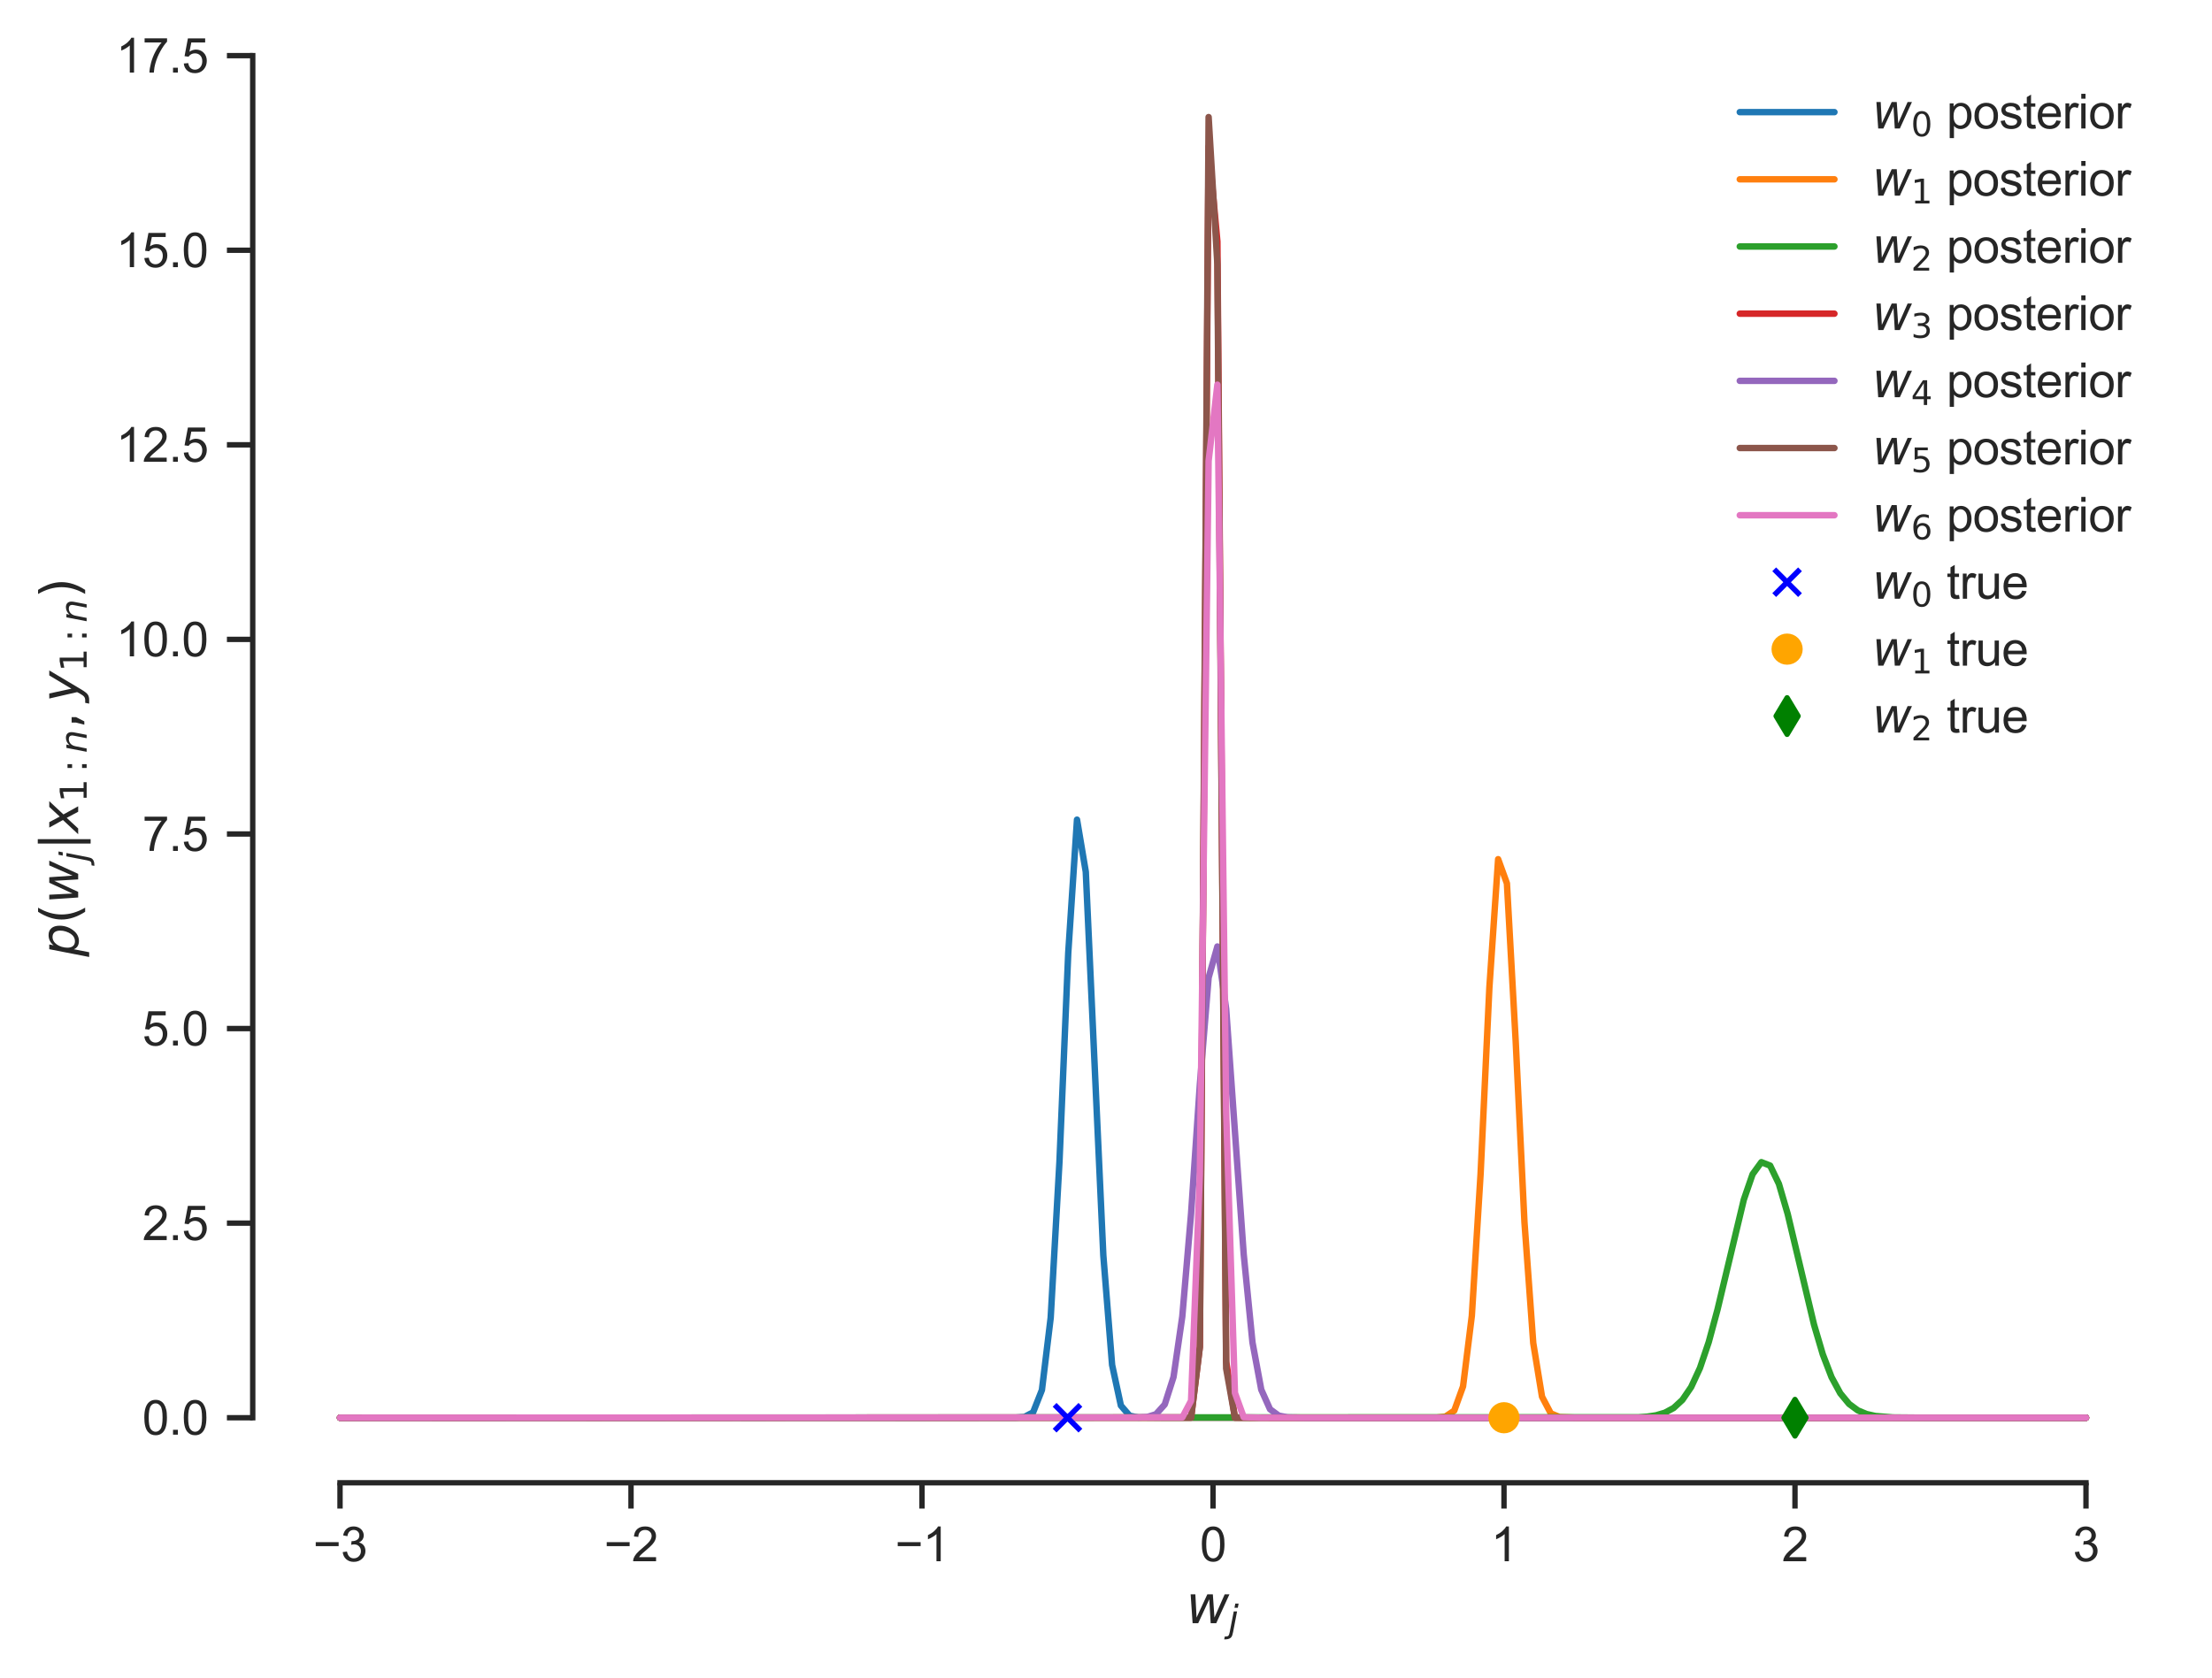<?xml version="1.0" encoding="utf-8" standalone="no"?>
<!DOCTYPE svg PUBLIC "-//W3C//DTD SVG 1.1//EN"
  "http://www.w3.org/Graphics/SVG/1.1/DTD/svg11.dtd">
<svg xmlns:xlink="http://www.w3.org/1999/xlink" width="411.314pt" height="312.118pt" viewBox="0 0 411.314 312.118" xmlns="http://www.w3.org/2000/svg" version="1.1">
 <defs>
  <style type="text/css">*{stroke-linejoin: round; stroke-linecap: butt}</style>
 </defs>
 <g id="figure_1">
  <g id="patch_1">
   <path d="M 0 312.118 
L 411.314 312.118 
L 411.314 0 
L 0 0 
z
" style="fill: #ffffff"/>
  </g>
  <g id="axes_1">
   <g id="patch_2">
    <path d="M 46.994 275.791 
L 404.114 275.791 
L 404.114 9.679 
L 46.994 9.679 
z
" style="fill: #ffffff"/>
   </g>
   <g id="matplotlib.axis_1">
    <g id="xtick_1">
     <g id="line2d_1">
      <defs>
       <path id="m0c9700e547" d="M 0 0 
L 0 4.8 
" style="stroke: #262626"/>
      </defs>
      <g>
       <use xlink:href="#m0c9700e547" x="63.226" y="275.791" style="fill: #262626; stroke: #262626"/>
      </g>
     </g>
     <g id="text_1">
      <!-- −3 -->
      <g style="fill: #262626" transform="translate(58.21 290.39) scale(0.088 -0.088)">
       <defs>
        <path id="ArialMT-2212" d="M 3381 1997 
L 356 1997 
L 356 2522 
L 3381 2522 
L 3381 1997 
z
" transform="scale(0.016)"/>
        <path id="ArialMT-33" d="M 269 1209 
L 831 1284 
Q 928 806 1161 595 
Q 1394 384 1728 384 
Q 2125 384 2398 659 
Q 2672 934 2672 1341 
Q 2672 1728 2419 1979 
Q 2166 2231 1775 2231 
Q 1616 2231 1378 2169 
L 1441 2663 
Q 1497 2656 1531 2656 
Q 1891 2656 2178 2843 
Q 2466 3031 2466 3422 
Q 2466 3731 2256 3934 
Q 2047 4138 1716 4138 
Q 1388 4138 1169 3931 
Q 950 3725 888 3313 
L 325 3413 
Q 428 3978 793 4289 
Q 1159 4600 1703 4600 
Q 2078 4600 2393 4439 
Q 2709 4278 2876 4000 
Q 3044 3722 3044 3409 
Q 3044 3113 2884 2869 
Q 2725 2625 2413 2481 
Q 2819 2388 3044 2092 
Q 3269 1797 3269 1353 
Q 3269 753 2831 336 
Q 2394 -81 1725 -81 
Q 1122 -81 723 278 
Q 325 638 269 1209 
z
" transform="scale(0.016)"/>
       </defs>
       <use xlink:href="#ArialMT-2212"/>
       <use xlink:href="#ArialMT-33" x="58.398"/>
      </g>
     </g>
    </g>
    <g id="xtick_2">
     <g id="line2d_2">
      <g>
       <use xlink:href="#m0c9700e547" x="117.335" y="275.791" style="fill: #262626; stroke: #262626"/>
      </g>
     </g>
     <g id="text_2">
      <!-- −2 -->
      <g style="fill: #262626" transform="translate(112.319 290.39) scale(0.088 -0.088)">
       <defs>
        <path id="ArialMT-32" d="M 3222 541 
L 3222 0 
L 194 0 
Q 188 203 259 391 
Q 375 700 629 1000 
Q 884 1300 1366 1694 
Q 2113 2306 2375 2664 
Q 2638 3022 2638 3341 
Q 2638 3675 2398 3904 
Q 2159 4134 1775 4134 
Q 1369 4134 1125 3890 
Q 881 3647 878 3216 
L 300 3275 
Q 359 3922 746 4261 
Q 1134 4600 1788 4600 
Q 2447 4600 2831 4234 
Q 3216 3869 3216 3328 
Q 3216 3053 3103 2787 
Q 2991 2522 2730 2228 
Q 2469 1934 1863 1422 
Q 1356 997 1212 845 
Q 1069 694 975 541 
L 3222 541 
z
" transform="scale(0.016)"/>
       </defs>
       <use xlink:href="#ArialMT-2212"/>
       <use xlink:href="#ArialMT-32" x="58.398"/>
      </g>
     </g>
    </g>
    <g id="xtick_3">
     <g id="line2d_3">
      <g>
       <use xlink:href="#m0c9700e547" x="171.445" y="275.791" style="fill: #262626; stroke: #262626"/>
      </g>
     </g>
     <g id="text_3">
      <!-- −1 -->
      <g style="fill: #262626" transform="translate(166.428 290.39) scale(0.088 -0.088)">
       <defs>
        <path id="ArialMT-31" d="M 2384 0 
L 1822 0 
L 1822 3584 
Q 1619 3391 1289 3197 
Q 959 3003 697 2906 
L 697 3450 
Q 1169 3672 1522 3987 
Q 1875 4303 2022 4600 
L 2384 4600 
L 2384 0 
z
" transform="scale(0.016)"/>
       </defs>
       <use xlink:href="#ArialMT-2212"/>
       <use xlink:href="#ArialMT-31" x="58.398"/>
      </g>
     </g>
    </g>
    <g id="xtick_4">
     <g id="line2d_4">
      <g>
       <use xlink:href="#m0c9700e547" x="225.554" y="275.791" style="fill: #262626; stroke: #262626"/>
      </g>
     </g>
     <g id="text_4">
      <!-- 0 -->
      <g style="fill: #262626" transform="translate(223.107 290.39) scale(0.088 -0.088)">
       <defs>
        <path id="ArialMT-30" d="M 266 2259 
Q 266 3072 433 3567 
Q 600 4063 929 4331 
Q 1259 4600 1759 4600 
Q 2128 4600 2406 4451 
Q 2684 4303 2865 4023 
Q 3047 3744 3150 3342 
Q 3253 2941 3253 2259 
Q 3253 1453 3087 958 
Q 2922 463 2592 192 
Q 2263 -78 1759 -78 
Q 1097 -78 719 397 
Q 266 969 266 2259 
z
M 844 2259 
Q 844 1131 1108 757 
Q 1372 384 1759 384 
Q 2147 384 2411 759 
Q 2675 1134 2675 2259 
Q 2675 3391 2411 3762 
Q 2147 4134 1753 4134 
Q 1366 4134 1134 3806 
Q 844 3388 844 2259 
z
" transform="scale(0.016)"/>
       </defs>
       <use xlink:href="#ArialMT-30"/>
      </g>
     </g>
    </g>
    <g id="xtick_5">
     <g id="line2d_5">
      <g>
       <use xlink:href="#m0c9700e547" x="279.663" y="275.791" style="fill: #262626; stroke: #262626"/>
      </g>
     </g>
     <g id="text_5">
      <!-- 1 -->
      <g style="fill: #262626" transform="translate(277.216 290.39) scale(0.088 -0.088)">
       <use xlink:href="#ArialMT-31"/>
      </g>
     </g>
    </g>
    <g id="xtick_6">
     <g id="line2d_6">
      <g>
       <use xlink:href="#m0c9700e547" x="333.772" y="275.791" style="fill: #262626; stroke: #262626"/>
      </g>
     </g>
     <g id="text_6">
      <!-- 2 -->
      <g style="fill: #262626" transform="translate(331.325 290.39) scale(0.088 -0.088)">
       <use xlink:href="#ArialMT-32"/>
      </g>
     </g>
    </g>
    <g id="xtick_7">
     <g id="line2d_7">
      <g>
       <use xlink:href="#m0c9700e547" x="387.881" y="275.791" style="fill: #262626; stroke: #262626"/>
      </g>
     </g>
     <g id="text_7">
      <!-- 3 -->
      <g style="fill: #262626" transform="translate(385.434 290.39) scale(0.088 -0.088)">
       <use xlink:href="#ArialMT-33"/>
      </g>
     </g>
    </g>
    <g id="text_8">
     <!-- $w_j$ -->
     <g style="fill: #262626" transform="translate(220.562 301.942) scale(0.096 -0.096)">
      <defs>
       <path id="DejaVuSans-Oblique-77" d="M 544 3500 
L 1113 3500 
L 1259 684 
L 2566 3500 
L 3231 3500 
L 3425 684 
L 4666 3500 
L 5241 3500 
L 3641 0 
L 2969 0 
L 2797 2900 
L 1459 0 
L 781 0 
L 544 3500 
z
" transform="scale(0.016)"/>
       <path id="DejaVuSans-Oblique-6a" d="M 928 3500 
L 1503 3500 
L 813 -63 
L 809 -78 
Q 694 -675 544 -897 
Q 403 -1106 132 -1218 
Q -138 -1331 -506 -1331 
L -722 -1331 
L -628 -844 
L -481 -844 
Q -144 -844 -1 -703 
Q 141 -563 238 -63 
L 928 3500 
z
M 1197 4863 
L 1772 4863 
L 1631 4134 
L 1056 4134 
L 1197 4863 
z
" transform="scale(0.016)"/>
      </defs>
      <use xlink:href="#DejaVuSans-Oblique-77" transform="translate(0 0.312)"/>
      <use xlink:href="#DejaVuSans-Oblique-6a" transform="translate(81.787 -16.094) scale(0.7)"/>
     </g>
    </g>
   </g>
   <g id="matplotlib.axis_2">
    <g id="ytick_1">
     <g id="line2d_8">
      <defs>
       <path id="m1ec2e5ed08" d="M 0 0 
L -4.8 0 
" style="stroke: #262626"/>
      </defs>
      <g>
       <use xlink:href="#m1ec2e5ed08" x="46.994" y="263.695" style="fill: #262626; stroke: #262626"/>
      </g>
     </g>
     <g id="text_9">
      <!-- 0.0 -->
      <g style="fill: #262626" transform="translate(26.462 266.844) scale(0.088 -0.088)">
       <defs>
        <path id="ArialMT-2e" d="M 581 0 
L 581 641 
L 1222 641 
L 1222 0 
L 581 0 
z
" transform="scale(0.016)"/>
       </defs>
       <use xlink:href="#ArialMT-30"/>
       <use xlink:href="#ArialMT-2e" x="55.615"/>
       <use xlink:href="#ArialMT-30" x="83.398"/>
      </g>
     </g>
    </g>
    <g id="ytick_2">
     <g id="line2d_9">
      <g>
       <use xlink:href="#m1ec2e5ed08" x="46.994" y="227.503" style="fill: #262626; stroke: #262626"/>
      </g>
     </g>
     <g id="text_10">
      <!-- 2.5 -->
      <g style="fill: #262626" transform="translate(26.462 230.652) scale(0.088 -0.088)">
       <defs>
        <path id="ArialMT-35" d="M 266 1200 
L 856 1250 
Q 922 819 1161 601 
Q 1400 384 1738 384 
Q 2144 384 2425 690 
Q 2706 997 2706 1503 
Q 2706 1984 2436 2262 
Q 2166 2541 1728 2541 
Q 1456 2541 1237 2417 
Q 1019 2294 894 2097 
L 366 2166 
L 809 4519 
L 3088 4519 
L 3088 3981 
L 1259 3981 
L 1013 2750 
Q 1425 3038 1878 3038 
Q 2478 3038 2890 2622 
Q 3303 2206 3303 1553 
Q 3303 931 2941 478 
Q 2500 -78 1738 -78 
Q 1113 -78 717 272 
Q 322 622 266 1200 
z
" transform="scale(0.016)"/>
       </defs>
       <use xlink:href="#ArialMT-32"/>
       <use xlink:href="#ArialMT-2e" x="55.615"/>
       <use xlink:href="#ArialMT-35" x="83.398"/>
      </g>
     </g>
    </g>
    <g id="ytick_3">
     <g id="line2d_10">
      <g>
       <use xlink:href="#m1ec2e5ed08" x="46.994" y="191.31" style="fill: #262626; stroke: #262626"/>
      </g>
     </g>
     <g id="text_11">
      <!-- 5.0 -->
      <g style="fill: #262626" transform="translate(26.462 194.46) scale(0.088 -0.088)">
       <use xlink:href="#ArialMT-35"/>
       <use xlink:href="#ArialMT-2e" x="55.615"/>
       <use xlink:href="#ArialMT-30" x="83.398"/>
      </g>
     </g>
    </g>
    <g id="ytick_4">
     <g id="line2d_11">
      <g>
       <use xlink:href="#m1ec2e5ed08" x="46.994" y="155.118" style="fill: #262626; stroke: #262626"/>
      </g>
     </g>
     <g id="text_12">
      <!-- 7.5 -->
      <g style="fill: #262626" transform="translate(26.462 158.268) scale(0.088 -0.088)">
       <defs>
        <path id="ArialMT-37" d="M 303 3981 
L 303 4522 
L 3269 4522 
L 3269 4084 
Q 2831 3619 2401 2847 
Q 1972 2075 1738 1259 
Q 1569 684 1522 0 
L 944 0 
Q 953 541 1156 1306 
Q 1359 2072 1739 2783 
Q 2119 3494 2547 3981 
L 303 3981 
z
" transform="scale(0.016)"/>
       </defs>
       <use xlink:href="#ArialMT-37"/>
       <use xlink:href="#ArialMT-2e" x="55.615"/>
       <use xlink:href="#ArialMT-35" x="83.398"/>
      </g>
     </g>
    </g>
    <g id="ytick_5">
     <g id="line2d_12">
      <g>
       <use xlink:href="#m1ec2e5ed08" x="46.994" y="118.926" style="fill: #262626; stroke: #262626"/>
      </g>
     </g>
     <g id="text_13">
      <!-- 10.0 -->
      <g style="fill: #262626" transform="translate(21.568 122.075) scale(0.088 -0.088)">
       <use xlink:href="#ArialMT-31"/>
       <use xlink:href="#ArialMT-30" x="55.615"/>
       <use xlink:href="#ArialMT-2e" x="111.23"/>
       <use xlink:href="#ArialMT-30" x="139.014"/>
      </g>
     </g>
    </g>
    <g id="ytick_6">
     <g id="line2d_13">
      <g>
       <use xlink:href="#m1ec2e5ed08" x="46.994" y="82.734" style="fill: #262626; stroke: #262626"/>
      </g>
     </g>
     <g id="text_14">
      <!-- 12.5 -->
      <g style="fill: #262626" transform="translate(21.568 85.883) scale(0.088 -0.088)">
       <use xlink:href="#ArialMT-31"/>
       <use xlink:href="#ArialMT-32" x="55.615"/>
       <use xlink:href="#ArialMT-2e" x="111.23"/>
       <use xlink:href="#ArialMT-35" x="139.014"/>
      </g>
     </g>
    </g>
    <g id="ytick_7">
     <g id="line2d_14">
      <g>
       <use xlink:href="#m1ec2e5ed08" x="46.994" y="46.542" style="fill: #262626; stroke: #262626"/>
      </g>
     </g>
     <g id="text_15">
      <!-- 15.0 -->
      <g style="fill: #262626" transform="translate(21.568 49.691) scale(0.088 -0.088)">
       <use xlink:href="#ArialMT-31"/>
       <use xlink:href="#ArialMT-35" x="55.615"/>
       <use xlink:href="#ArialMT-2e" x="111.23"/>
       <use xlink:href="#ArialMT-30" x="139.014"/>
      </g>
     </g>
    </g>
    <g id="ytick_8">
     <g id="line2d_15">
      <g>
       <use xlink:href="#m1ec2e5ed08" x="46.994" y="10.349" style="fill: #262626; stroke: #262626"/>
      </g>
     </g>
     <g id="text_16">
      <!-- 17.5 -->
      <g style="fill: #262626" transform="translate(21.568 13.499) scale(0.088 -0.088)">
       <use xlink:href="#ArialMT-31"/>
       <use xlink:href="#ArialMT-37" x="55.615"/>
       <use xlink:href="#ArialMT-2e" x="111.23"/>
       <use xlink:href="#ArialMT-35" x="139.014"/>
      </g>
     </g>
    </g>
    <g id="text_17">
     <!-- $p(w_j|x_{{1:n}}, y_{{1:n}})$ -->
     <g style="fill: #262626" transform="translate(14.592 177.967) rotate(-90) scale(0.096 -0.096)">
      <defs>
       <path id="DejaVuSans-Oblique-70" d="M 3175 2156 
Q 3175 2616 2975 2859 
Q 2775 3103 2400 3103 
Q 2144 3103 1911 2972 
Q 1678 2841 1497 2591 
Q 1319 2344 1212 1994 
Q 1106 1644 1106 1300 
Q 1106 863 1306 627 
Q 1506 391 1875 391 
Q 2147 391 2380 519 
Q 2613 647 2778 891 
Q 2956 1147 3065 1494 
Q 3175 1841 3175 2156 
z
M 1394 2969 
Q 1625 3272 1939 3428 
Q 2253 3584 2638 3584 
Q 3175 3584 3472 3232 
Q 3769 2881 3769 2247 
Q 3769 1728 3584 1258 
Q 3400 788 3053 416 
Q 2822 169 2531 39 
Q 2241 -91 1919 -91 
Q 1547 -91 1294 64 
Q 1041 219 916 525 
L 556 -1331 
L -19 -1331 
L 922 3500 
L 1497 3500 
L 1394 2969 
z
" transform="scale(0.016)"/>
       <path id="DejaVuSans-28" d="M 1984 4856 
Q 1566 4138 1362 3434 
Q 1159 2731 1159 2009 
Q 1159 1288 1364 580 
Q 1569 -128 1984 -844 
L 1484 -844 
Q 1016 -109 783 600 
Q 550 1309 550 2009 
Q 550 2706 781 3412 
Q 1013 4119 1484 4856 
L 1984 4856 
z
" transform="scale(0.016)"/>
       <path id="DejaVuSans-7c" d="M 1344 4891 
L 1344 -1509 
L 813 -1509 
L 813 4891 
L 1344 4891 
z
" transform="scale(0.016)"/>
       <path id="DejaVuSans-Oblique-78" d="M 3841 3500 
L 2234 1784 
L 3219 0 
L 2559 0 
L 1819 1388 
L 531 0 
L -166 0 
L 1556 1844 
L 641 3500 
L 1300 3500 
L 1972 2234 
L 3144 3500 
L 3841 3500 
z
" transform="scale(0.016)"/>
       <path id="DejaVuSans-31" d="M 794 531 
L 1825 531 
L 1825 4091 
L 703 3866 
L 703 4441 
L 1819 4666 
L 2450 4666 
L 2450 531 
L 3481 531 
L 3481 0 
L 794 0 
L 794 531 
z
" transform="scale(0.016)"/>
       <path id="DejaVuSans-3a" d="M 750 794 
L 1409 794 
L 1409 0 
L 750 0 
L 750 794 
z
M 750 3309 
L 1409 3309 
L 1409 2516 
L 750 2516 
L 750 3309 
z
" transform="scale(0.016)"/>
       <path id="DejaVuSans-Oblique-6e" d="M 3566 2113 
L 3156 0 
L 2578 0 
L 2988 2091 
Q 3016 2238 3031 2350 
Q 3047 2463 3047 2528 
Q 3047 2791 2881 2937 
Q 2716 3084 2419 3084 
Q 1956 3084 1622 2776 
Q 1288 2469 1184 1941 
L 800 0 
L 225 0 
L 903 3500 
L 1478 3500 
L 1363 2950 
Q 1603 3253 1940 3418 
Q 2278 3584 2650 3584 
Q 3113 3584 3367 3334 
Q 3622 3084 3622 2631 
Q 3622 2519 3608 2391 
Q 3594 2263 3566 2113 
z
" transform="scale(0.016)"/>
       <path id="DejaVuSans-2c" d="M 750 794 
L 1409 794 
L 1409 256 
L 897 -744 
L 494 -744 
L 750 256 
L 750 794 
z
" transform="scale(0.016)"/>
       <path id="DejaVuSans-Oblique-79" d="M 1588 -325 
Q 1188 -997 936 -1164 
Q 684 -1331 294 -1331 
L -159 -1331 
L -63 -850 
L 269 -850 
Q 509 -850 678 -719 
Q 847 -588 1056 -206 
L 1234 128 
L 459 3500 
L 1069 3500 
L 1650 819 
L 3256 3500 
L 3859 3500 
L 1588 -325 
z
" transform="scale(0.016)"/>
       <path id="DejaVuSans-29" d="M 513 4856 
L 1013 4856 
Q 1481 4119 1714 3412 
Q 1947 2706 1947 2009 
Q 1947 1309 1714 600 
Q 1481 -109 1013 -844 
L 513 -844 
Q 928 -128 1133 580 
Q 1338 1288 1338 2009 
Q 1338 2731 1133 3434 
Q 928 4138 513 4856 
z
" transform="scale(0.016)"/>
      </defs>
      <use xlink:href="#DejaVuSans-Oblique-70" transform="translate(0 0.578)"/>
      <use xlink:href="#DejaVuSans-28" transform="translate(63.477 0.578)"/>
      <use xlink:href="#DejaVuSans-Oblique-77" transform="translate(102.49 0.578)"/>
      <use xlink:href="#DejaVuSans-Oblique-6a" transform="translate(184.277 -15.828) scale(0.7)"/>
      <use xlink:href="#DejaVuSans-7c" transform="translate(206.46 0.578)"/>
      <use xlink:href="#DejaVuSans-Oblique-78" transform="translate(240.151 0.578)"/>
      <use xlink:href="#DejaVuSans-31" transform="translate(299.331 -15.828) scale(0.7)"/>
      <use xlink:href="#DejaVuSans-3a" transform="translate(357.505 -15.828) scale(0.7)"/>
      <use xlink:href="#DejaVuSans-Oblique-6e" transform="translate(394.727 -15.828) scale(0.7)"/>
      <use xlink:href="#DejaVuSans-2c" transform="translate(441.826 0.578)"/>
      <use xlink:href="#DejaVuSans-Oblique-79" transform="translate(493.096 0.578)"/>
      <use xlink:href="#DejaVuSans-31" transform="translate(552.275 -15.828) scale(0.7)"/>
      <use xlink:href="#DejaVuSans-3a" transform="translate(610.449 -15.828) scale(0.7)"/>
      <use xlink:href="#DejaVuSans-Oblique-6e" transform="translate(647.671 -15.828) scale(0.7)"/>
      <use xlink:href="#DejaVuSans-29" transform="translate(694.771 0.578)"/>
     </g>
    </g>
   </g>
   <g id="line2d_16">
    <path d="M 63.226 263.695 
L 188.846 263.681 
L 190.478 263.554 
L 192.109 262.682 
L 193.741 258.54 
L 195.372 245.089 
L 197.004 216.077 
L 198.635 177.268 
L 200.266 152.454 
L 201.898 162.158 
L 205.161 233.526 
L 206.792 253.874 
L 208.424 261.428 
L 210.055 263.324 
L 211.686 263.652 
L 216.581 263.695 
L 387.881 263.695 
L 387.881 263.695 
" clip-path="url(#pec940c3909)" style="fill: none; stroke: #1f77b4; stroke-width: 1.2; stroke-linecap: round"/>
   </g>
   <g id="line2d_17">
    <path d="M 63.226 263.695 
L 267.155 263.668 
L 268.787 263.474 
L 270.418 262.372 
L 272.049 257.861 
L 273.681 244.738 
L 275.312 218.323 
L 276.944 183.701 
L 278.575 159.808 
L 280.207 164.312 
L 281.838 193.662 
L 283.469 227.343 
L 285.101 249.795 
L 286.732 259.78 
L 288.364 262.883 
L 289.995 263.571 
L 293.258 263.694 
L 387.881 263.695 
L 387.881 263.695 
" clip-path="url(#pec940c3909)" style="fill: none; stroke: #ff7f0e; stroke-width: 1.2; stroke-linecap: round"/>
   </g>
   <g id="line2d_18">
    <path d="M 63.226 263.695 
L 304.678 263.608 
L 306.309 263.492 
L 307.941 263.247 
L 309.572 262.766 
L 311.204 261.885 
L 312.835 260.38 
L 314.467 257.988 
L 316.098 254.457 
L 317.729 249.641 
L 319.361 243.595 
L 324.255 223.135 
L 325.887 218.407 
L 327.518 216.162 
L 329.149 216.799 
L 330.781 220.204 
L 332.412 225.782 
L 337.307 246.368 
L 338.938 251.902 
L 340.569 256.15 
L 342.201 259.158 
L 343.832 261.13 
L 345.464 262.332 
L 347.095 263.014 
L 348.727 263.375 
L 351.989 263.636 
L 358.515 263.694 
L 387.881 263.695 
L 387.881 263.695 
" clip-path="url(#pec940c3909)" style="fill: none; stroke: #2ca02c; stroke-width: 1.2; stroke-linecap: round"/>
   </g>
   <g id="line2d_19">
    <path d="M 63.226 263.695 
L 221.475 263.657 
L 223.106 250.478 
L 224.738 27.264 
L 226.369 44.934 
L 228.001 253.225 
L 229.632 263.669 
L 237.789 263.695 
L 387.881 263.695 
L 387.881 263.695 
" clip-path="url(#pec940c3909)" style="fill: none; stroke: #d62728; stroke-width: 1.2; stroke-linecap: round"/>
   </g>
   <g id="line2d_20">
    <path d="M 63.226 263.695 
L 211.686 263.671 
L 213.318 263.556 
L 214.949 263.045 
L 216.581 261.23 
L 218.212 256.126 
L 219.844 244.865 
L 221.475 225.754 
L 223.106 201.772 
L 224.738 181.835 
L 226.369 176.044 
L 228.001 187.676 
L 231.264 233.31 
L 232.895 249.691 
L 234.526 258.467 
L 236.158 262.114 
L 237.789 263.308 
L 239.421 263.618 
L 242.684 263.693 
L 369.935 263.695 
L 387.881 263.695 
L 387.881 263.695 
" clip-path="url(#pec940c3909)" style="fill: none; stroke: #9467bd; stroke-width: 1.2; stroke-linecap: round"/>
   </g>
   <g id="line2d_21">
    <path d="M 63.226 263.695 
L 221.475 263.661 
L 223.106 250.573 
L 224.738 21.775 
L 226.369 49.181 
L 228.001 254.546 
L 229.632 263.676 
L 239.421 263.695 
L 387.881 263.695 
L 387.881 263.695 
" clip-path="url(#pec940c3909)" style="fill: none; stroke: #8c564b; stroke-width: 1.2; stroke-linecap: round"/>
   </g>
   <g id="line2d_22">
    <path d="M 63.226 263.695 
L 219.844 263.635 
L 221.475 260.545 
L 223.106 218.486 
L 224.738 85.729 
L 226.369 71.551 
L 228.001 206.798 
L 229.632 259.074 
L 231.264 263.592 
L 234.526 263.695 
L 387.881 263.695 
L 387.881 263.695 
" clip-path="url(#pec940c3909)" style="fill: none; stroke: #e377c2; stroke-width: 1.2; stroke-linecap: round"/>
   </g>
   <g id="line2d_23">
    <defs>
     <path id="m4756e2f642" d="M -2.4 2.4 
L 2.4 -2.4 
M -2.4 -2.4 
L 2.4 2.4 
" style="stroke: #0000ff"/>
    </defs>
    <g clip-path="url(#pec940c3909)">
     <use xlink:href="#m4756e2f642" x="198.499" y="263.695" style="fill: #0000ff; stroke: #0000ff"/>
    </g>
   </g>
   <g id="line2d_24">
    <defs>
     <path id="m5d2fe3dd06" d="M 0 2.4 
C 0.636 2.4 1.247 2.147 1.697 1.697 
C 2.147 1.247 2.4 0.636 2.4 0 
C 2.4 -0.636 2.147 -1.247 1.697 -1.697 
C 1.247 -2.147 0.636 -2.4 0 -2.4 
C -0.636 -2.4 -1.247 -2.147 -1.697 -1.697 
C -2.147 -1.247 -2.4 -0.636 -2.4 0 
C -2.4 0.636 -2.147 1.247 -1.697 1.697 
C -1.247 2.147 -0.636 2.4 0 2.4 
z
" style="stroke: #ffa500"/>
    </defs>
    <g clip-path="url(#pec940c3909)">
     <use xlink:href="#m5d2fe3dd06" x="279.663" y="263.695" style="fill: #ffa500; stroke: #ffa500"/>
    </g>
   </g>
   <g id="line2d_25">
    <defs>
     <path id="m716a3b3f02" d="M -0 3.394 
L 2.036 0 
L 0 -3.394 
L -2.036 -0 
z
" style="stroke: #008000; stroke-linejoin: miter"/>
    </defs>
    <g clip-path="url(#pec940c3909)">
     <use xlink:href="#m716a3b3f02" x="333.772" y="263.695" style="fill: #008000; stroke: #008000; stroke-linejoin: miter"/>
    </g>
   </g>
   <g id="patch_3">
    <path d="M 46.994 263.695 
L 46.994 10.349 
" style="fill: none; stroke: #262626; stroke-linejoin: miter; stroke-linecap: square"/>
   </g>
   <g id="patch_4">
    <path d="M 63.226 275.791 
L 387.881 275.791 
" style="fill: none; stroke: #262626; stroke-linejoin: miter; stroke-linecap: square"/>
   </g>
   <g id="legend_1">
    <g id="line2d_26">
     <path d="M 323.506 20.855 
L 332.306 20.855 
L 341.106 20.855 
" style="fill: none; stroke: #1f77b4; stroke-width: 1.2; stroke-linecap: round"/>
    </g>
    <g id="text_18">
     <!-- $w_{0}$ posterior -->
     <g style="fill: #262626" transform="translate(348.146 23.935) scale(0.088 -0.088)">
      <defs>
       <path id="DejaVuSans-30" d="M 2034 4250 
Q 1547 4250 1301 3770 
Q 1056 3291 1056 2328 
Q 1056 1369 1301 889 
Q 1547 409 2034 409 
Q 2525 409 2770 889 
Q 3016 1369 3016 2328 
Q 3016 3291 2770 3770 
Q 2525 4250 2034 4250 
z
M 2034 4750 
Q 2819 4750 3233 4129 
Q 3647 3509 3647 2328 
Q 3647 1150 3233 529 
Q 2819 -91 2034 -91 
Q 1250 -91 836 529 
Q 422 1150 422 2328 
Q 422 3509 836 4129 
Q 1250 4750 2034 4750 
z
" transform="scale(0.016)"/>
       <path id="ArialMT-20" transform="scale(0.016)"/>
       <path id="ArialMT-70" d="M 422 -1272 
L 422 3319 
L 934 3319 
L 934 2888 
Q 1116 3141 1344 3267 
Q 1572 3394 1897 3394 
Q 2322 3394 2647 3175 
Q 2972 2956 3137 2557 
Q 3303 2159 3303 1684 
Q 3303 1175 3120 767 
Q 2938 359 2589 142 
Q 2241 -75 1856 -75 
Q 1575 -75 1351 44 
Q 1128 163 984 344 
L 984 -1272 
L 422 -1272 
z
M 931 1641 
Q 931 1000 1190 694 
Q 1450 388 1819 388 
Q 2194 388 2461 705 
Q 2728 1022 2728 1688 
Q 2728 2322 2467 2637 
Q 2206 2953 1844 2953 
Q 1484 2953 1207 2617 
Q 931 2281 931 1641 
z
" transform="scale(0.016)"/>
       <path id="ArialMT-6f" d="M 213 1659 
Q 213 2581 725 3025 
Q 1153 3394 1769 3394 
Q 2453 3394 2887 2945 
Q 3322 2497 3322 1706 
Q 3322 1066 3130 698 
Q 2938 331 2570 128 
Q 2203 -75 1769 -75 
Q 1072 -75 642 372 
Q 213 819 213 1659 
z
M 791 1659 
Q 791 1022 1069 705 
Q 1347 388 1769 388 
Q 2188 388 2466 706 
Q 2744 1025 2744 1678 
Q 2744 2294 2464 2611 
Q 2184 2928 1769 2928 
Q 1347 2928 1069 2612 
Q 791 2297 791 1659 
z
" transform="scale(0.016)"/>
       <path id="ArialMT-73" d="M 197 991 
L 753 1078 
Q 800 744 1014 566 
Q 1228 388 1613 388 
Q 2000 388 2187 545 
Q 2375 703 2375 916 
Q 2375 1106 2209 1216 
Q 2094 1291 1634 1406 
Q 1016 1563 777 1677 
Q 538 1791 414 1992 
Q 291 2194 291 2438 
Q 291 2659 392 2848 
Q 494 3038 669 3163 
Q 800 3259 1026 3326 
Q 1253 3394 1513 3394 
Q 1903 3394 2198 3281 
Q 2494 3169 2634 2976 
Q 2775 2784 2828 2463 
L 2278 2388 
Q 2241 2644 2061 2787 
Q 1881 2931 1553 2931 
Q 1166 2931 1000 2803 
Q 834 2675 834 2503 
Q 834 2394 903 2306 
Q 972 2216 1119 2156 
Q 1203 2125 1616 2013 
Q 2213 1853 2448 1751 
Q 2684 1650 2818 1456 
Q 2953 1263 2953 975 
Q 2953 694 2789 445 
Q 2625 197 2315 61 
Q 2006 -75 1616 -75 
Q 969 -75 630 194 
Q 291 463 197 991 
z
" transform="scale(0.016)"/>
       <path id="ArialMT-74" d="M 1650 503 
L 1731 6 
Q 1494 -44 1306 -44 
Q 1000 -44 831 53 
Q 663 150 594 308 
Q 525 466 525 972 
L 525 2881 
L 113 2881 
L 113 3319 
L 525 3319 
L 525 4141 
L 1084 4478 
L 1084 3319 
L 1650 3319 
L 1650 2881 
L 1084 2881 
L 1084 941 
Q 1084 700 1114 631 
Q 1144 563 1211 522 
Q 1278 481 1403 481 
Q 1497 481 1650 503 
z
" transform="scale(0.016)"/>
       <path id="ArialMT-65" d="M 2694 1069 
L 3275 997 
Q 3138 488 2766 206 
Q 2394 -75 1816 -75 
Q 1088 -75 661 373 
Q 234 822 234 1631 
Q 234 2469 665 2931 
Q 1097 3394 1784 3394 
Q 2450 3394 2872 2941 
Q 3294 2488 3294 1666 
Q 3294 1616 3291 1516 
L 816 1516 
Q 847 969 1125 678 
Q 1403 388 1819 388 
Q 2128 388 2347 550 
Q 2566 713 2694 1069 
z
M 847 1978 
L 2700 1978 
Q 2663 2397 2488 2606 
Q 2219 2931 1791 2931 
Q 1403 2931 1139 2672 
Q 875 2413 847 1978 
z
" transform="scale(0.016)"/>
       <path id="ArialMT-72" d="M 416 0 
L 416 3319 
L 922 3319 
L 922 2816 
Q 1116 3169 1280 3281 
Q 1444 3394 1641 3394 
Q 1925 3394 2219 3213 
L 2025 2691 
Q 1819 2813 1613 2813 
Q 1428 2813 1281 2702 
Q 1134 2591 1072 2394 
Q 978 2094 978 1738 
L 978 0 
L 416 0 
z
" transform="scale(0.016)"/>
       <path id="ArialMT-69" d="M 425 3934 
L 425 4581 
L 988 4581 
L 988 3934 
L 425 3934 
z
M 425 0 
L 425 3319 
L 988 3319 
L 988 0 
L 425 0 
z
" transform="scale(0.016)"/>
      </defs>
      <use xlink:href="#DejaVuSans-Oblique-77" transform="translate(0 0.422)"/>
      <use xlink:href="#DejaVuSans-30" transform="translate(81.787 -15.984) scale(0.7)"/>
      <use xlink:href="#ArialMT-20" transform="translate(129.058 0.422)"/>
      <use xlink:href="#ArialMT-70" transform="translate(156.841 0.422)"/>
      <use xlink:href="#ArialMT-6f" transform="translate(212.456 0.422)"/>
      <use xlink:href="#ArialMT-73" transform="translate(268.071 0.422)"/>
      <use xlink:href="#ArialMT-74" transform="translate(318.071 0.422)"/>
      <use xlink:href="#ArialMT-65" transform="translate(345.854 0.422)"/>
      <use xlink:href="#ArialMT-72" transform="translate(401.47 0.422)"/>
      <use xlink:href="#ArialMT-69" transform="translate(434.771 0.422)"/>
      <use xlink:href="#ArialMT-6f" transform="translate(456.987 0.422)"/>
      <use xlink:href="#ArialMT-72" transform="translate(512.603 0.422)"/>
     </g>
    </g>
    <g id="line2d_27">
     <path d="M 323.506 33.351 
L 332.306 33.351 
L 341.106 33.351 
" style="fill: none; stroke: #ff7f0e; stroke-width: 1.2; stroke-linecap: round"/>
    </g>
    <g id="text_19">
     <!-- $w_{1}$ posterior -->
     <g style="fill: #262626" transform="translate(348.146 36.431) scale(0.088 -0.088)">
      <use xlink:href="#DejaVuSans-Oblique-77" transform="translate(0 0.422)"/>
      <use xlink:href="#DejaVuSans-31" transform="translate(81.787 -15.984) scale(0.7)"/>
      <use xlink:href="#ArialMT-20" transform="translate(129.058 0.422)"/>
      <use xlink:href="#ArialMT-70" transform="translate(156.841 0.422)"/>
      <use xlink:href="#ArialMT-6f" transform="translate(212.456 0.422)"/>
      <use xlink:href="#ArialMT-73" transform="translate(268.071 0.422)"/>
      <use xlink:href="#ArialMT-74" transform="translate(318.071 0.422)"/>
      <use xlink:href="#ArialMT-65" transform="translate(345.854 0.422)"/>
      <use xlink:href="#ArialMT-72" transform="translate(401.47 0.422)"/>
      <use xlink:href="#ArialMT-69" transform="translate(434.771 0.422)"/>
      <use xlink:href="#ArialMT-6f" transform="translate(456.987 0.422)"/>
      <use xlink:href="#ArialMT-72" transform="translate(512.603 0.422)"/>
     </g>
    </g>
    <g id="line2d_28">
     <path d="M 323.506 45.847 
L 332.306 45.847 
L 341.106 45.847 
" style="fill: none; stroke: #2ca02c; stroke-width: 1.2; stroke-linecap: round"/>
    </g>
    <g id="text_20">
     <!-- $w_{2}$ posterior -->
     <g style="fill: #262626" transform="translate(348.146 48.927) scale(0.088 -0.088)">
      <defs>
       <path id="DejaVuSans-32" d="M 1228 531 
L 3431 531 
L 3431 0 
L 469 0 
L 469 531 
Q 828 903 1448 1529 
Q 2069 2156 2228 2338 
Q 2531 2678 2651 2914 
Q 2772 3150 2772 3378 
Q 2772 3750 2511 3984 
Q 2250 4219 1831 4219 
Q 1534 4219 1204 4116 
Q 875 4013 500 3803 
L 500 4441 
Q 881 4594 1212 4672 
Q 1544 4750 1819 4750 
Q 2544 4750 2975 4387 
Q 3406 4025 3406 3419 
Q 3406 3131 3298 2873 
Q 3191 2616 2906 2266 
Q 2828 2175 2409 1742 
Q 1991 1309 1228 531 
z
" transform="scale(0.016)"/>
      </defs>
      <use xlink:href="#DejaVuSans-Oblique-77" transform="translate(0 0.422)"/>
      <use xlink:href="#DejaVuSans-32" transform="translate(81.787 -15.984) scale(0.7)"/>
      <use xlink:href="#ArialMT-20" transform="translate(129.058 0.422)"/>
      <use xlink:href="#ArialMT-70" transform="translate(156.841 0.422)"/>
      <use xlink:href="#ArialMT-6f" transform="translate(212.456 0.422)"/>
      <use xlink:href="#ArialMT-73" transform="translate(268.071 0.422)"/>
      <use xlink:href="#ArialMT-74" transform="translate(318.071 0.422)"/>
      <use xlink:href="#ArialMT-65" transform="translate(345.854 0.422)"/>
      <use xlink:href="#ArialMT-72" transform="translate(401.47 0.422)"/>
      <use xlink:href="#ArialMT-69" transform="translate(434.771 0.422)"/>
      <use xlink:href="#ArialMT-6f" transform="translate(456.987 0.422)"/>
      <use xlink:href="#ArialMT-72" transform="translate(512.603 0.422)"/>
     </g>
    </g>
    <g id="line2d_29">
     <path d="M 323.506 58.343 
L 332.306 58.343 
L 341.106 58.343 
" style="fill: none; stroke: #d62728; stroke-width: 1.2; stroke-linecap: round"/>
    </g>
    <g id="text_21">
     <!-- $w_{3}$ posterior -->
     <g style="fill: #262626" transform="translate(348.146 61.423) scale(0.088 -0.088)">
      <defs>
       <path id="DejaVuSans-33" d="M 2597 2516 
Q 3050 2419 3304 2112 
Q 3559 1806 3559 1356 
Q 3559 666 3084 287 
Q 2609 -91 1734 -91 
Q 1441 -91 1130 -33 
Q 819 25 488 141 
L 488 750 
Q 750 597 1062 519 
Q 1375 441 1716 441 
Q 2309 441 2620 675 
Q 2931 909 2931 1356 
Q 2931 1769 2642 2001 
Q 2353 2234 1838 2234 
L 1294 2234 
L 1294 2753 
L 1863 2753 
Q 2328 2753 2575 2939 
Q 2822 3125 2822 3475 
Q 2822 3834 2567 4026 
Q 2313 4219 1838 4219 
Q 1578 4219 1281 4162 
Q 984 4106 628 3988 
L 628 4550 
Q 988 4650 1302 4700 
Q 1616 4750 1894 4750 
Q 2613 4750 3031 4423 
Q 3450 4097 3450 3541 
Q 3450 3153 3228 2886 
Q 3006 2619 2597 2516 
z
" transform="scale(0.016)"/>
      </defs>
      <use xlink:href="#DejaVuSans-Oblique-77" transform="translate(0 0.422)"/>
      <use xlink:href="#DejaVuSans-33" transform="translate(81.787 -15.984) scale(0.7)"/>
      <use xlink:href="#ArialMT-20" transform="translate(129.058 0.422)"/>
      <use xlink:href="#ArialMT-70" transform="translate(156.841 0.422)"/>
      <use xlink:href="#ArialMT-6f" transform="translate(212.456 0.422)"/>
      <use xlink:href="#ArialMT-73" transform="translate(268.071 0.422)"/>
      <use xlink:href="#ArialMT-74" transform="translate(318.071 0.422)"/>
      <use xlink:href="#ArialMT-65" transform="translate(345.854 0.422)"/>
      <use xlink:href="#ArialMT-72" transform="translate(401.47 0.422)"/>
      <use xlink:href="#ArialMT-69" transform="translate(434.771 0.422)"/>
      <use xlink:href="#ArialMT-6f" transform="translate(456.987 0.422)"/>
      <use xlink:href="#ArialMT-72" transform="translate(512.603 0.422)"/>
     </g>
    </g>
    <g id="line2d_30">
     <path d="M 323.506 70.839 
L 332.306 70.839 
L 341.106 70.839 
" style="fill: none; stroke: #9467bd; stroke-width: 1.2; stroke-linecap: round"/>
    </g>
    <g id="text_22">
     <!-- $w_{4}$ posterior -->
     <g style="fill: #262626" transform="translate(348.146 73.919) scale(0.088 -0.088)">
      <defs>
       <path id="DejaVuSans-34" d="M 2419 4116 
L 825 1625 
L 2419 1625 
L 2419 4116 
z
M 2253 4666 
L 3047 4666 
L 3047 1625 
L 3713 1625 
L 3713 1100 
L 3047 1100 
L 3047 0 
L 2419 0 
L 2419 1100 
L 313 1100 
L 313 1709 
L 2253 4666 
z
" transform="scale(0.016)"/>
      </defs>
      <use xlink:href="#DejaVuSans-Oblique-77" transform="translate(0 0.422)"/>
      <use xlink:href="#DejaVuSans-34" transform="translate(81.787 -15.984) scale(0.7)"/>
      <use xlink:href="#ArialMT-20" transform="translate(129.058 0.422)"/>
      <use xlink:href="#ArialMT-70" transform="translate(156.841 0.422)"/>
      <use xlink:href="#ArialMT-6f" transform="translate(212.456 0.422)"/>
      <use xlink:href="#ArialMT-73" transform="translate(268.071 0.422)"/>
      <use xlink:href="#ArialMT-74" transform="translate(318.071 0.422)"/>
      <use xlink:href="#ArialMT-65" transform="translate(345.854 0.422)"/>
      <use xlink:href="#ArialMT-72" transform="translate(401.47 0.422)"/>
      <use xlink:href="#ArialMT-69" transform="translate(434.771 0.422)"/>
      <use xlink:href="#ArialMT-6f" transform="translate(456.987 0.422)"/>
      <use xlink:href="#ArialMT-72" transform="translate(512.603 0.422)"/>
     </g>
    </g>
    <g id="line2d_31">
     <path d="M 323.506 83.335 
L 332.306 83.335 
L 341.106 83.335 
" style="fill: none; stroke: #8c564b; stroke-width: 1.2; stroke-linecap: round"/>
    </g>
    <g id="text_23">
     <!-- $w_{5}$ posterior -->
     <g style="fill: #262626" transform="translate(348.146 86.415) scale(0.088 -0.088)">
      <defs>
       <path id="DejaVuSans-35" d="M 691 4666 
L 3169 4666 
L 3169 4134 
L 1269 4134 
L 1269 2991 
Q 1406 3038 1543 3061 
Q 1681 3084 1819 3084 
Q 2600 3084 3056 2656 
Q 3513 2228 3513 1497 
Q 3513 744 3044 326 
Q 2575 -91 1722 -91 
Q 1428 -91 1123 -41 
Q 819 9 494 109 
L 494 744 
Q 775 591 1075 516 
Q 1375 441 1709 441 
Q 2250 441 2565 725 
Q 2881 1009 2881 1497 
Q 2881 1984 2565 2268 
Q 2250 2553 1709 2553 
Q 1456 2553 1204 2497 
Q 953 2441 691 2322 
L 691 4666 
z
" transform="scale(0.016)"/>
      </defs>
      <use xlink:href="#DejaVuSans-Oblique-77" transform="translate(0 0.422)"/>
      <use xlink:href="#DejaVuSans-35" transform="translate(81.787 -15.984) scale(0.7)"/>
      <use xlink:href="#ArialMT-20" transform="translate(129.058 0.422)"/>
      <use xlink:href="#ArialMT-70" transform="translate(156.841 0.422)"/>
      <use xlink:href="#ArialMT-6f" transform="translate(212.456 0.422)"/>
      <use xlink:href="#ArialMT-73" transform="translate(268.071 0.422)"/>
      <use xlink:href="#ArialMT-74" transform="translate(318.071 0.422)"/>
      <use xlink:href="#ArialMT-65" transform="translate(345.854 0.422)"/>
      <use xlink:href="#ArialMT-72" transform="translate(401.47 0.422)"/>
      <use xlink:href="#ArialMT-69" transform="translate(434.771 0.422)"/>
      <use xlink:href="#ArialMT-6f" transform="translate(456.987 0.422)"/>
      <use xlink:href="#ArialMT-72" transform="translate(512.603 0.422)"/>
     </g>
    </g>
    <g id="line2d_32">
     <path d="M 323.506 95.831 
L 332.306 95.831 
L 341.106 95.831 
" style="fill: none; stroke: #e377c2; stroke-width: 1.2; stroke-linecap: round"/>
    </g>
    <g id="text_24">
     <!-- $w_{6}$ posterior -->
     <g style="fill: #262626" transform="translate(348.146 98.911) scale(0.088 -0.088)">
      <defs>
       <path id="DejaVuSans-36" d="M 2113 2584 
Q 1688 2584 1439 2293 
Q 1191 2003 1191 1497 
Q 1191 994 1439 701 
Q 1688 409 2113 409 
Q 2538 409 2786 701 
Q 3034 994 3034 1497 
Q 3034 2003 2786 2293 
Q 2538 2584 2113 2584 
z
M 3366 4563 
L 3366 3988 
Q 3128 4100 2886 4159 
Q 2644 4219 2406 4219 
Q 1781 4219 1451 3797 
Q 1122 3375 1075 2522 
Q 1259 2794 1537 2939 
Q 1816 3084 2150 3084 
Q 2853 3084 3261 2657 
Q 3669 2231 3669 1497 
Q 3669 778 3244 343 
Q 2819 -91 2113 -91 
Q 1303 -91 875 529 
Q 447 1150 447 2328 
Q 447 3434 972 4092 
Q 1497 4750 2381 4750 
Q 2619 4750 2861 4703 
Q 3103 4656 3366 4563 
z
" transform="scale(0.016)"/>
      </defs>
      <use xlink:href="#DejaVuSans-Oblique-77" transform="translate(0 0.422)"/>
      <use xlink:href="#DejaVuSans-36" transform="translate(81.787 -15.984) scale(0.7)"/>
      <use xlink:href="#ArialMT-20" transform="translate(129.058 0.422)"/>
      <use xlink:href="#ArialMT-70" transform="translate(156.841 0.422)"/>
      <use xlink:href="#ArialMT-6f" transform="translate(212.456 0.422)"/>
      <use xlink:href="#ArialMT-73" transform="translate(268.071 0.422)"/>
      <use xlink:href="#ArialMT-74" transform="translate(318.071 0.422)"/>
      <use xlink:href="#ArialMT-65" transform="translate(345.854 0.422)"/>
      <use xlink:href="#ArialMT-72" transform="translate(401.47 0.422)"/>
      <use xlink:href="#ArialMT-69" transform="translate(434.771 0.422)"/>
      <use xlink:href="#ArialMT-6f" transform="translate(456.987 0.422)"/>
      <use xlink:href="#ArialMT-72" transform="translate(512.603 0.422)"/>
     </g>
    </g>
    <g id="line2d_33">
     <g>
      <use xlink:href="#m4756e2f642" x="332.306" y="108.29" style="fill: #0000ff; stroke: #0000ff"/>
     </g>
    </g>
    <g id="text_25">
     <!-- $w_0$ true -->
     <g style="fill: #262626" transform="translate(348.146 111.37) scale(0.088 -0.088)">
      <defs>
       <path id="ArialMT-75" d="M 2597 0 
L 2597 488 
Q 2209 -75 1544 -75 
Q 1250 -75 995 37 
Q 741 150 617 320 
Q 494 491 444 738 
Q 409 903 409 1263 
L 409 3319 
L 972 3319 
L 972 1478 
Q 972 1038 1006 884 
Q 1059 663 1231 536 
Q 1403 409 1656 409 
Q 1909 409 2131 539 
Q 2353 669 2445 892 
Q 2538 1116 2538 1541 
L 2538 3319 
L 3100 3319 
L 3100 0 
L 2597 0 
z
" transform="scale(0.016)"/>
      </defs>
      <use xlink:href="#DejaVuSans-Oblique-77" transform="translate(0 0.031)"/>
      <use xlink:href="#DejaVuSans-30" transform="translate(81.787 -16.375) scale(0.7)"/>
      <use xlink:href="#ArialMT-20" transform="translate(129.058 0.031)"/>
      <use xlink:href="#ArialMT-74" transform="translate(156.841 0.031)"/>
      <use xlink:href="#ArialMT-72" transform="translate(184.624 0.031)"/>
      <use xlink:href="#ArialMT-75" transform="translate(217.925 0.031)"/>
      <use xlink:href="#ArialMT-65" transform="translate(273.54 0.031)"/>
     </g>
    </g>
    <g id="line2d_34">
     <g>
      <use xlink:href="#m5d2fe3dd06" x="332.306" y="120.738" style="fill: #ffa500; stroke: #ffa500"/>
     </g>
    </g>
    <g id="text_26">
     <!-- $w_1$ true -->
     <g style="fill: #262626" transform="translate(348.146 123.818) scale(0.088 -0.088)">
      <use xlink:href="#DejaVuSans-Oblique-77" transform="translate(0 0.031)"/>
      <use xlink:href="#DejaVuSans-31" transform="translate(81.787 -16.375) scale(0.7)"/>
      <use xlink:href="#ArialMT-20" transform="translate(129.058 0.031)"/>
      <use xlink:href="#ArialMT-74" transform="translate(156.841 0.031)"/>
      <use xlink:href="#ArialMT-72" transform="translate(184.624 0.031)"/>
      <use xlink:href="#ArialMT-75" transform="translate(217.925 0.031)"/>
      <use xlink:href="#ArialMT-65" transform="translate(273.54 0.031)"/>
     </g>
    </g>
    <g id="line2d_35">
     <g>
      <use xlink:href="#m716a3b3f02" x="332.306" y="133.185" style="fill: #008000; stroke: #008000; stroke-linejoin: miter"/>
     </g>
    </g>
    <g id="text_27">
     <!-- $w_2$ true -->
     <g style="fill: #262626" transform="translate(348.146 136.265) scale(0.088 -0.088)">
      <use xlink:href="#DejaVuSans-Oblique-77" transform="translate(0 0.031)"/>
      <use xlink:href="#DejaVuSans-32" transform="translate(81.787 -16.375) scale(0.7)"/>
      <use xlink:href="#ArialMT-20" transform="translate(129.058 0.031)"/>
      <use xlink:href="#ArialMT-74" transform="translate(156.841 0.031)"/>
      <use xlink:href="#ArialMT-72" transform="translate(184.624 0.031)"/>
      <use xlink:href="#ArialMT-75" transform="translate(217.925 0.031)"/>
      <use xlink:href="#ArialMT-65" transform="translate(273.54 0.031)"/>
     </g>
    </g>
   </g>
  </g>
 </g>
 <defs>
  <clipPath id="pec940c3909">
   <rect x="46.994" y="9.679" width="357.12" height="266.112"/>
  </clipPath>
 </defs>
</svg>